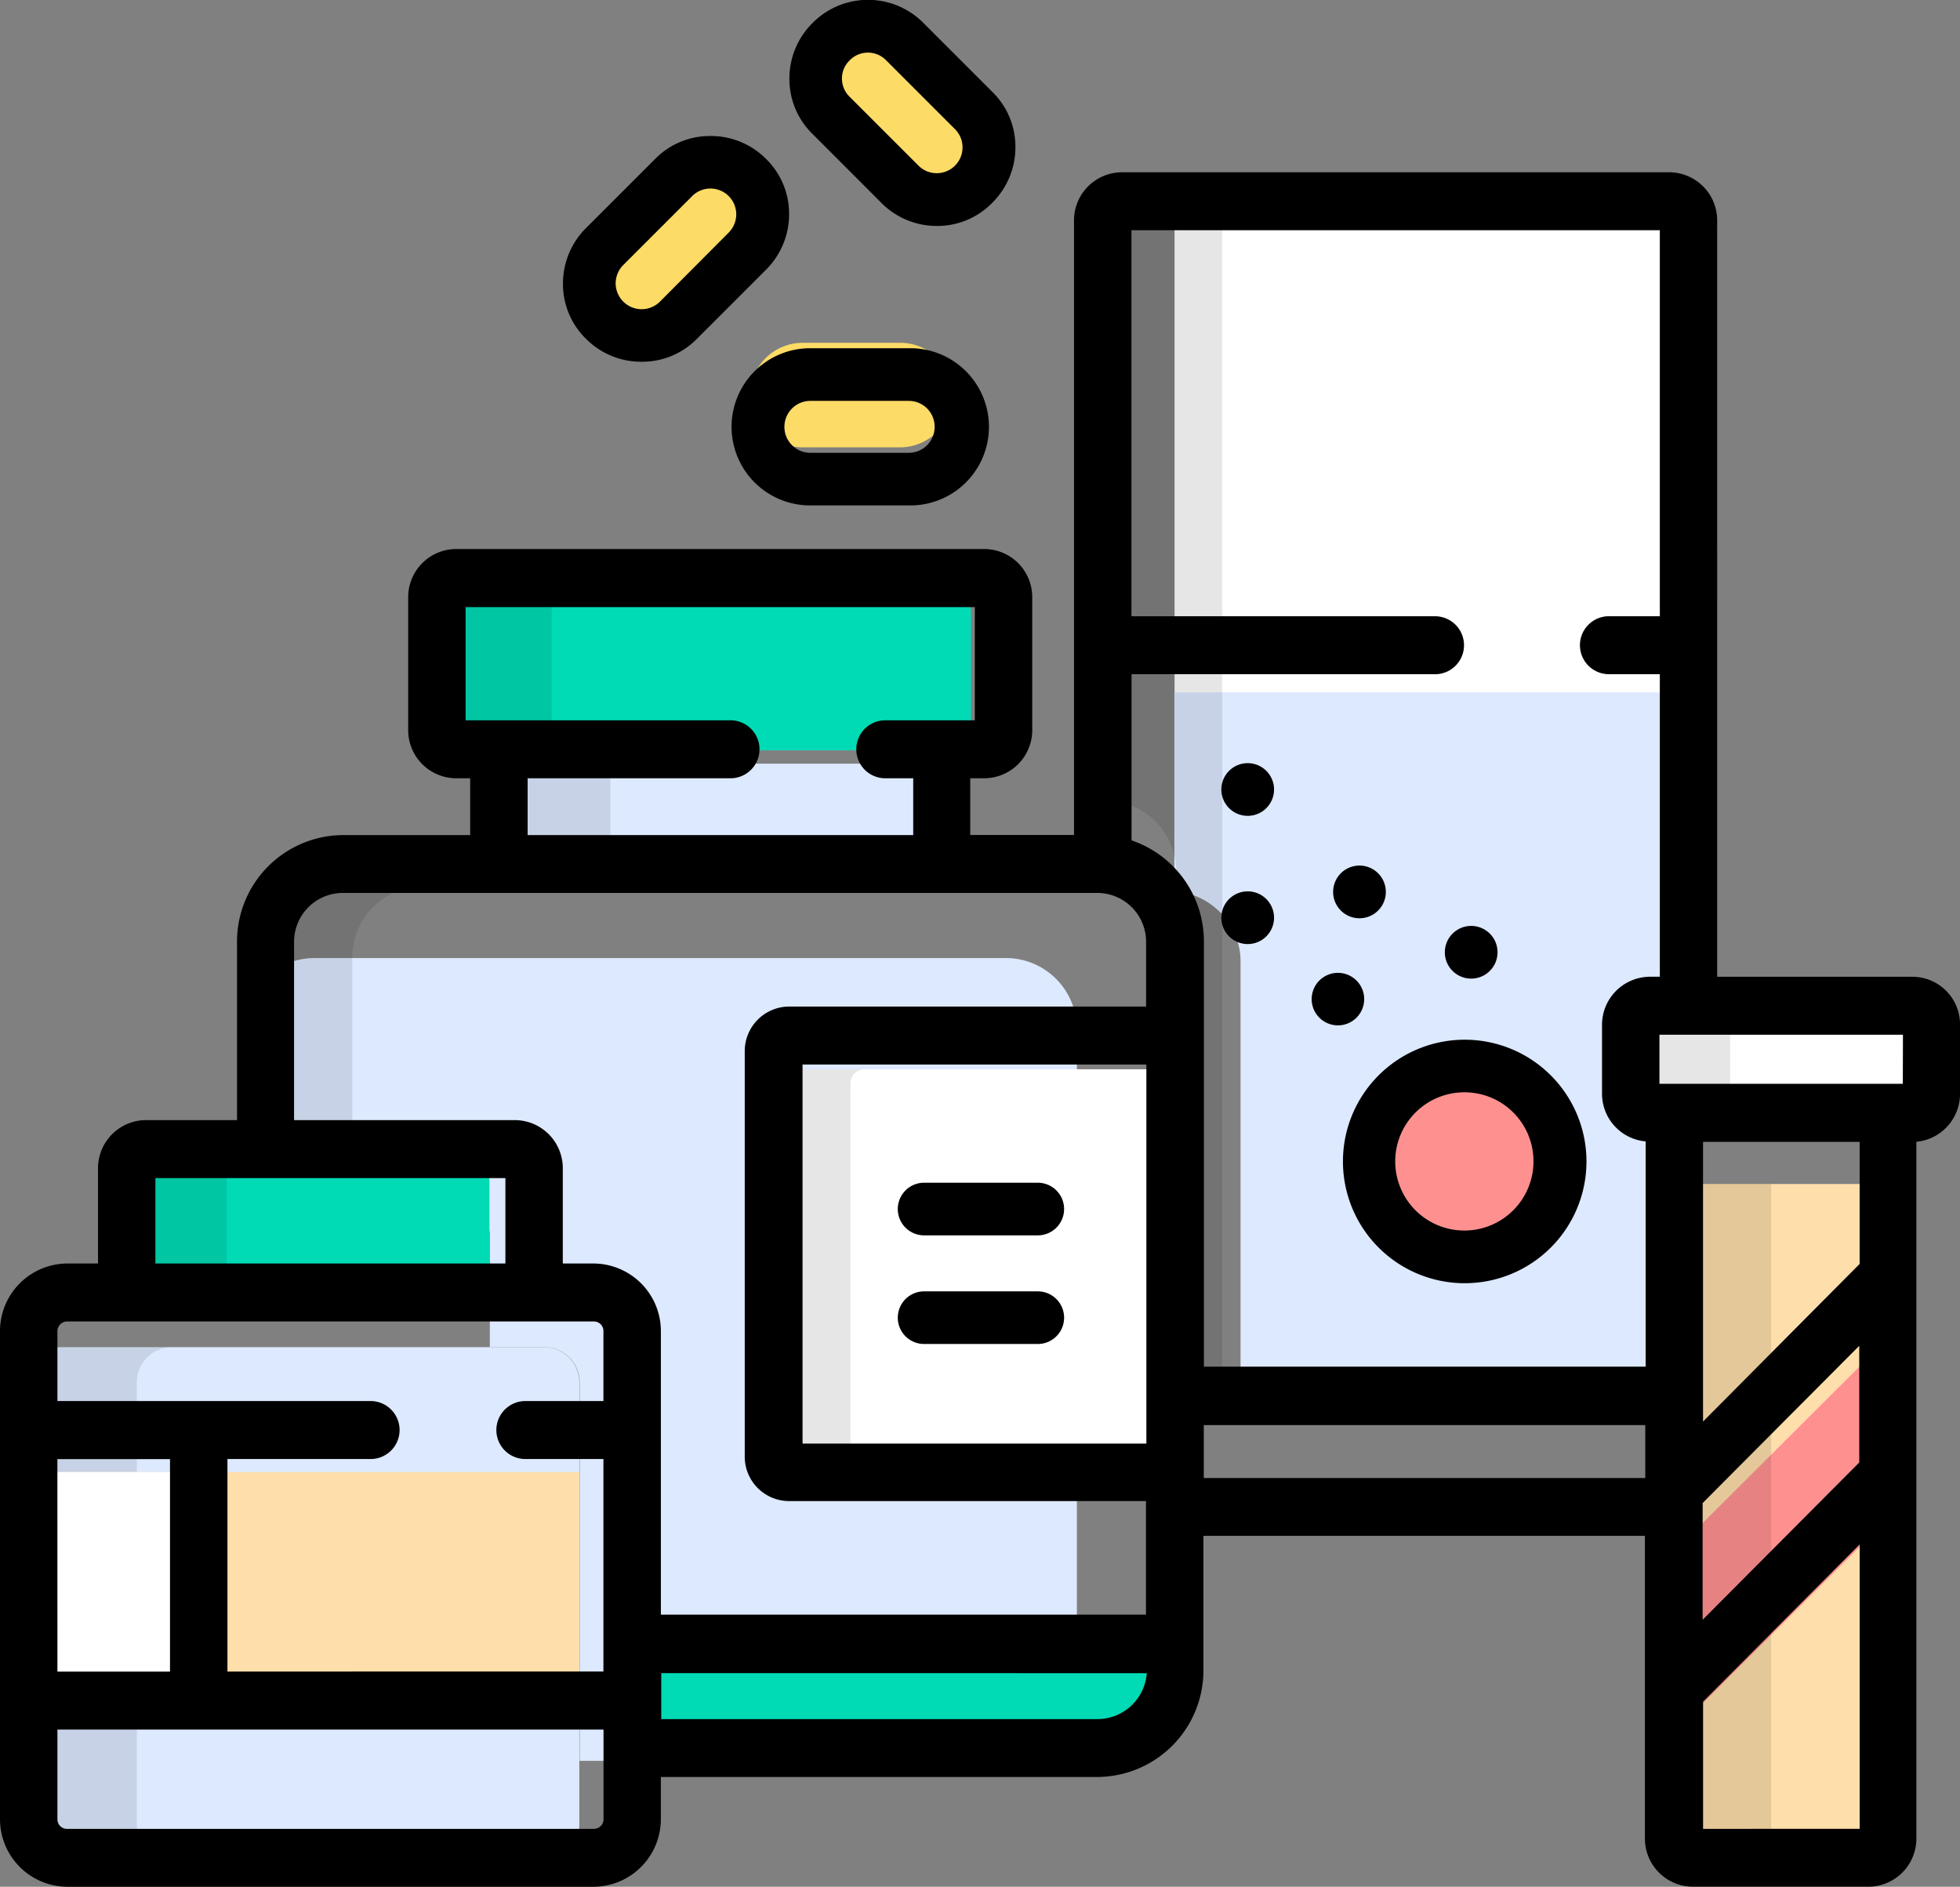 <svg xmlns="http://www.w3.org/2000/svg" width="88.294" height="85" viewBox="0 0 88.294 85">
  <rect x="0" y="0" width="88.294" height="85" fill="#808080" stroke="none"/>
  <g id="Daroo" transform="translate(0 0)">
    <path id="Path_536" data-name="Path 536" d="M311.6,93.888h-1.012a.793.793,0,0,1-.79-.79V90.3a.793.793,0,0,1,.79-.79h1.6V57.39a.793.793,0,0,0-.79-.79h-22.6a.793.793,0,0,0-.79.79V83.724a3.207,3.207,0,0,1,2.987,3.177v23.109h20.406a.925.925,0,0,0,.205-.032Z" transform="translate(-235.097 -47.653)" fill="#fff"/>
    <path id="Path_537" data-name="Path 537" d="M311.6,202.212V190.626h-1.012a.793.793,0,0,1-.79-.79v-2.8a.793.793,0,0,1,.79-.79h1.6V171.5H288v8.962a3.207,3.207,0,0,1,2.987,3.177v18.573Z" transform="translate(-235.097 -140.31)" fill="#dde9ff"/>
    <path id="Path_538" data-name="Path 538" d="M293.058,109.22V57.39a.793.793,0,0,1,.79-.79H288.79a.793.793,0,0,0-.79.79V83.724a3.207,3.207,0,0,1,2.987,3.177v23.109h2.861A.793.793,0,0,1,293.058,109.22Z" transform="translate(-238.001 -47.653)" opacity="0.1"/>
    <ellipse id="Ellipse_54" data-name="Ellipse 54" cx="4.299" cy="4.284" rx="4.299" ry="4.284" transform="translate(61.614 47.993)" fill="#ff9090"/>
    <rect id="Rectangle_148" data-name="Rectangle 148" width="18.288" height="4.695" transform="translate(23.023 34.404)" fill="#dde9ff"/>
    <rect id="Rectangle_149" data-name="Rectangle 149" width="4.9" height="4.695" transform="translate(22.596 34.404)" opacity="0.1"/>
    <path id="Path_539" data-name="Path 539" d="M114.1,160.312a.793.793,0,0,0,.79.79H136.7a.793.793,0,0,0,.79-.79V154.89a.793.793,0,0,0-.79-.79H114.89a.793.793,0,0,0-.79.79Z" transform="translate(-93.751 -127.301)" fill="#00dbb5"/>
    <g id="Group_180" data-name="Group 180" transform="translate(19.825 26.799)" opacity="0.1">
      <path id="Path_540" data-name="Path 540" d="M119.227,160.312V154.89a.793.793,0,0,1,.79-.79H114.99a.793.793,0,0,0-.79.79v5.422a.793.793,0,0,0,.79.79h5.027A.783.783,0,0,1,119.227,160.312Z" transform="translate(-114.2 -154.1)"/>
    </g>
    <path id="Path_541" data-name="Path 541" d="M103.748,228.1H72.593a3.2,3.2,0,0,0-3.193,3.193v8.472H79.706a.793.793,0,0,1,.79.79v5.074h2.466a1.585,1.585,0,0,1,1.581,1.581v17.055h19.205a3.2,3.2,0,0,0,3.193-3.193v-29.78A3.2,3.2,0,0,0,103.748,228.1Z" transform="translate(-58.43 -184.94)" fill="#dde9ff"/>
    <g id="Group_181" data-name="Group 181" transform="translate(10.97 39.923)" opacity="0.1">
      <path id="Path_542" data-name="Path 542" d="M74.3,239.765v-8.472a3.2,3.2,0,0,1,3.193-3.193h-4.9a3.2,3.2,0,0,0-3.193,3.193v8.472Z" transform="translate(-69.4 -228.1)"/>
    </g>
    <path id="Path_543" data-name="Path 543" d="M165.1,430v4.252h19.205a3.2,3.2,0,0,0,3.193-3.193V430Z" transform="translate(-135.712 -354.927)" fill="#00dbb5"/>
    <path id="Path_544" data-name="Path 544" d="M202.748,272.5h15.917v17.877H202.748a.648.648,0,0,1-.648-.632v-16.6A.662.662,0,0,1,202.748,272.5Z" transform="translate(-166.491 -224.328)" fill="#fff"/>
    <g id="Group_182" data-name="Group 182" transform="translate(35.025 48.171)" opacity="0.1">
      <path id="Path_545" data-name="Path 545" d="M205.488,289.729v-16.6a.638.638,0,0,1,.648-.632h-3.288a.648.648,0,0,0-.648.632v16.6a.638.638,0,0,0,.648.632h3.288A.619.619,0,0,1,205.488,289.729Z" transform="translate(-202.2 -272.5)"/>
    </g>
    <path id="Path_546" data-name="Path 546" d="M49.918,307.764V302.69a.793.793,0,0,0-.79-.79H33.89a.793.793,0,0,0-.79.79v5.074Z" transform="translate(-27.868 -249.473)" fill="#00dbb5"/>
    <path id="Path_547" data-name="Path 547" d="M38.079,307.764V302.69a.793.793,0,0,1,.79-.79H33.89a.793.793,0,0,0-.79.79v5.074Z" transform="translate(-27.868 -249.473)" opacity="0.1"/>
    <path id="Path_548" data-name="Path 548" d="M32.411,360.545a1.585,1.585,0,0,1-1.581,1.581H9.081A1.585,1.585,0,0,1,7.5,360.545V340.581A1.585,1.585,0,0,1,9.081,339h21.75a1.585,1.585,0,0,1,1.581,1.581Z" transform="translate(-6.314 -278.311)" fill="#dde9ff"/>
    <g id="Group_183" data-name="Group 183" transform="translate(1.185 60.689)" opacity="0.1">
      <path id="Path_549" data-name="Path 549" d="M12.479,360.545V340.581A1.585,1.585,0,0,1,14.06,339H9.081A1.585,1.585,0,0,0,7.5,340.581v19.964a1.585,1.585,0,0,0,1.581,1.581H14.06A1.585,1.585,0,0,1,12.479,360.545Z" transform="translate(-7.5 -339)"/>
    </g>
    <rect id="Rectangle_150" data-name="Rectangle 150" width="24.911" height="11.065" transform="translate(1.185 66.317)" fill="#fedeaa"/>
    <rect id="Rectangle_151" data-name="Rectangle 151" width="7.018" height="11.065" transform="translate(1.185 66.317)" fill="#fff"/>
    <path id="Path_550" data-name="Path 550" d="M437.3,292.5v29.685a.793.793,0,0,0,.79.79h7.255a.793.793,0,0,0,.79-.79V292.5Z" transform="translate(-360.797 -239.161)" fill="#fedeaa"/>
    <path id="Path_551" data-name="Path 551" d="M437.3,351.629l8.82-8.8V334.7l-8.82,8.8Z" transform="translate(-360.797 -274.69)" fill="#ff9090"/>
    <path id="Path_552" data-name="Path 552" d="M440.5,322.185V292.5h-3.3v29.685a.793.793,0,0,0,.79.79h3.3A.8.8,0,0,1,440.5,322.185Z" transform="translate(-360.713 -239.161)" opacity="0.1"/>
    <path id="Path_553" data-name="Path 553" d="M438.324,268.388a.793.793,0,0,1-.79.79H426.69a.793.793,0,0,1-.79-.79v-2.8a.793.793,0,0,1,.79-.79h10.843a.793.793,0,0,1,.79.79Z" transform="translate(-351.199 -218.899)" fill="#fff"/>
    <g id="Group_184" data-name="Group 184" transform="translate(74.701 45.901)" opacity="0.1">
      <path id="Path_554" data-name="Path 554" d="M429.14,268.388v-2.8a.793.793,0,0,1,.79-.79h-3.24a.793.793,0,0,0-.79.79v2.8a.793.793,0,0,0,.79.79h3.24A.783.783,0,0,1,429.14,268.388Z" transform="translate(-425.9 -264.8)"/>
    </g>
    <g id="Group_185" data-name="Group 185" transform="translate(26.951 1.193)">
      <path id="Path_555" data-name="Path 555" d="M205.3,100.055a2.361,2.361,0,0,1-2.355,2.355h-4.394a2.361,2.361,0,0,1-2.355-2.355h0a2.361,2.361,0,0,1,2.355-2.355h4.41a2.348,2.348,0,0,1,2.339,2.355Z" transform="translate(-189.348 -83.45)" fill="#fcdb67"/>
      <path id="Path_556" data-name="Path 556" d="M159.955,46.938a2.347,2.347,0,0,1,0,3.319l-3.1,3.1a2.347,2.347,0,0,1-3.319,0h0a2.347,2.347,0,0,1,0-3.319l3.1-3.1a2.347,2.347,0,0,1,3.319,0Z" transform="translate(-152.85 -40.133)" fill="#fcdb67"/>
      <path id="Path_557" data-name="Path 557" d="M218.355,14.655a2.347,2.347,0,0,1-3.319,0l-3.1-3.1a2.347,2.347,0,0,1,0-3.319h0a2.347,2.347,0,0,1,3.319,0l3.1,3.1a2.347,2.347,0,0,1,0,3.319Z" transform="translate(-202.019 -7.55)" fill="#fcdb67"/>
    </g>
    <path id="Path_558" data-name="Path 558" d="M346.2,273.369a5.485,5.485,0,1,0,5.485-5.469A5.484,5.484,0,0,0,346.2,273.369Zm8.583,0a3.114,3.114,0,1,1-3.114-3.1A3.106,3.106,0,0,1,354.783,273.369Z" transform="translate(-285.703 -221.061)"/>
    <path id="Path_559" data-name="Path 559" d="M343.723,255.423a1.183,1.183,0,1,0-.838.348A1.184,1.184,0,0,0,343.723,255.423Z" transform="translate(-282.614 -209.578)"/>
    <path id="Path_560" data-name="Path 560" d="M319.385,232.2a1.187,1.187,0,1,0,.838.348A1.184,1.184,0,0,0,319.385,232.2Z" transform="translate(-263.177 -192.044)"/>
    <path id="Path_561" data-name="Path 561" d="M376.4,242.386a1.187,1.187,0,1,0,.348-.838A1.184,1.184,0,0,0,376.4,242.386Z" transform="translate(-311.313 -199.488)"/>
    <path id="Path_562" data-name="Path 562" d="M348.485,227.871a1.187,1.187,0,1,0-.838-.348A1.184,1.184,0,0,0,348.485,227.871Z" transform="translate(-287.245 -186.503)"/>
    <path id="Path_563" data-name="Path 563" d="M319.385,198.8a1.187,1.187,0,1,0,.838.348A1.184,1.184,0,0,0,319.385,198.8Z" transform="translate(-263.177 -164.42)"/>
    <path id="Path_564" data-name="Path 564" d="M233.685,310.471h5.121a1.185,1.185,0,1,0,0-2.371h-5.121a1.185,1.185,0,1,0,0,2.371Z" transform="translate(-192.056 -254.818)"/>
    <path id="Path_565" data-name="Path 565" d="M233.685,338.771h5.121a1.185,1.185,0,1,0,0-2.371h-5.121a1.185,1.185,0,1,0,0,2.371Z" transform="translate(-192.056 -278.224)"/>
    <path id="Path_566" data-name="Path 566" d="M86.155,85.343h-8.8V51.276A2.167,2.167,0,0,0,75.2,49.1H50.538a2.167,2.167,0,0,0-2.156,2.176V78.955H43.707V76.4h.638A2.167,2.167,0,0,0,46.5,74.22V68.249a2.167,2.167,0,0,0-2.156-2.176h-23.8a2.167,2.167,0,0,0-2.156,2.176V74.22A2.167,2.167,0,0,0,20.543,76.4h.638v2.559H15.455a4.8,4.8,0,0,0-4.778,4.822V91.8H6.572a2.167,2.167,0,0,0-2.156,2.176V98.26h-1.4A3.047,3.047,0,0,0,0,101.306v21.986a3.047,3.047,0,0,0,3.018,3.046H26.752a3.047,3.047,0,0,0,3.018-3.046v-1.9H49.434a4.8,4.8,0,0,0,4.778-4.822v-6.041H74.1v13.63a2.167,2.167,0,0,0,2.156,2.176h7.917a2.167,2.167,0,0,0,2.156-2.176V92.776a2.168,2.168,0,0,0,1.966-2.159V87.537A2.146,2.146,0,0,0,86.155,85.343Zm-2.4,21.882L76.7,114.31v-5.257l7.055-7.085Zm-7.037-1.845v-12.6h7.055v5.5Zm9-15.215H74.754V87.954h10.97ZM74.772,51.711V69.1H72.443a1.306,1.306,0,0,0,0,2.611h2.329v13.63h-.448a2.167,2.167,0,0,0-2.156,2.176V90.6a2.155,2.155,0,0,0,1.966,2.159v10.149h-19.9V83.759a4.808,4.808,0,0,0-3.26-4.561V71.713H64.681a1.306,1.306,0,0,0,0-2.611H50.969V51.711Zm-23.13,54.661H36.153V89.295H51.642ZM23.768,76.4h9.176a1.306,1.306,0,0,0,0-2.611H20.974v-5.1h22.94v5.1H39.844a1.306,1.306,0,0,0,0,2.611h1.294v2.559H23.768ZM13.247,83.777a2.2,2.2,0,0,1,2.191-2.211h34a2.2,2.2,0,0,1,2.191,2.211v2.907H35.549a2.008,2.008,0,0,0-2,2v18.278a2,2,0,0,0,2,2H51.624v5.118H29.771V101.306a3.047,3.047,0,0,0-3.018-3.046h-1.4V93.978A2.167,2.167,0,0,0,23.2,91.8H13.247ZM7,94.413H22.768V98.26H7Zm-3.984,6.458H26.752a.429.429,0,0,1,.431.435v3.151H23.63a1.306,1.306,0,0,0,0,2.611h3.553v9.574H10.246v-9.574h6.485a1.306,1.306,0,0,0,0-2.611H2.587v-3.151A.44.44,0,0,1,3.018,100.871Zm-.431,6.2H7.658v9.574H2.587Zm24.165,16.659H3.018a.429.429,0,0,1-.431-.435v-4.039h24.6v4.039A.429.429,0,0,1,26.752,123.728Zm22.7-4.944H29.788v-2.071H51.659A2.228,2.228,0,0,1,49.451,118.784Zm4.778-10.862v-2.385H74.116v2.385Zm22.492,15.806V118l7.055-7.085v12.812Z" transform="translate(0 -41.339)"/>
    <path id="Path_567" data-name="Path 567" d="M192.341,90.2a3.541,3.541,0,1,0,0,7.081h4.394a3.541,3.541,0,1,0,0-7.081Zm5.548,3.541a1.167,1.167,0,0,1-1.17,1.17h-4.394a1.17,1.17,0,1,1,0-2.339h4.41A1.164,1.164,0,0,1,197.889,93.741Z" transform="translate(-155.785 -74.512)"/>
    <path id="Path_568" data-name="Path 568" d="M148.841,48.964a3.452,3.452,0,0,0,2.5-1.043l3.1-3.1a3.516,3.516,0,0,0,1.043-2.5,3.452,3.452,0,0,0-1.043-2.5,3.5,3.5,0,0,0-2.5-1.027,3.452,3.452,0,0,0-2.5,1.043l-3.1,3.1a3.516,3.516,0,0,0-1.043,2.5,3.452,3.452,0,0,0,1.043,2.5A3.5,3.5,0,0,0,148.841,48.964Zm-.822-4.363,3.1-3.1a1.162,1.162,0,1,1,1.644,1.644l-3.1,3.114a1.17,1.17,0,0,1-1.992-.822A1.184,1.184,0,0,1,148.019,44.6Z" transform="translate(-119.937 -32.667)"/>
    <path id="Path_569" data-name="Path 569" d="M207.841,9.136a3.516,3.516,0,0,0,2.5,1.043,3.452,3.452,0,0,0,2.5-1.043,3.516,3.516,0,0,0,1.043-2.5,3.452,3.452,0,0,0-1.043-2.5l-3.1-3.1a3.511,3.511,0,0,0-4.995,0,3.516,3.516,0,0,0-1.043,2.5,3.452,3.452,0,0,0,1.043,2.5Zm-1.423-6.418a1.145,1.145,0,0,1,1.644,0l3.1,3.1a1.162,1.162,0,1,1-1.644,1.644l-3.1-3.1a1.148,1.148,0,0,1-.348-.822A1.122,1.122,0,0,1,206.419,2.719Z" transform="translate(-168.142 0)"/>
  </g>
</svg>
